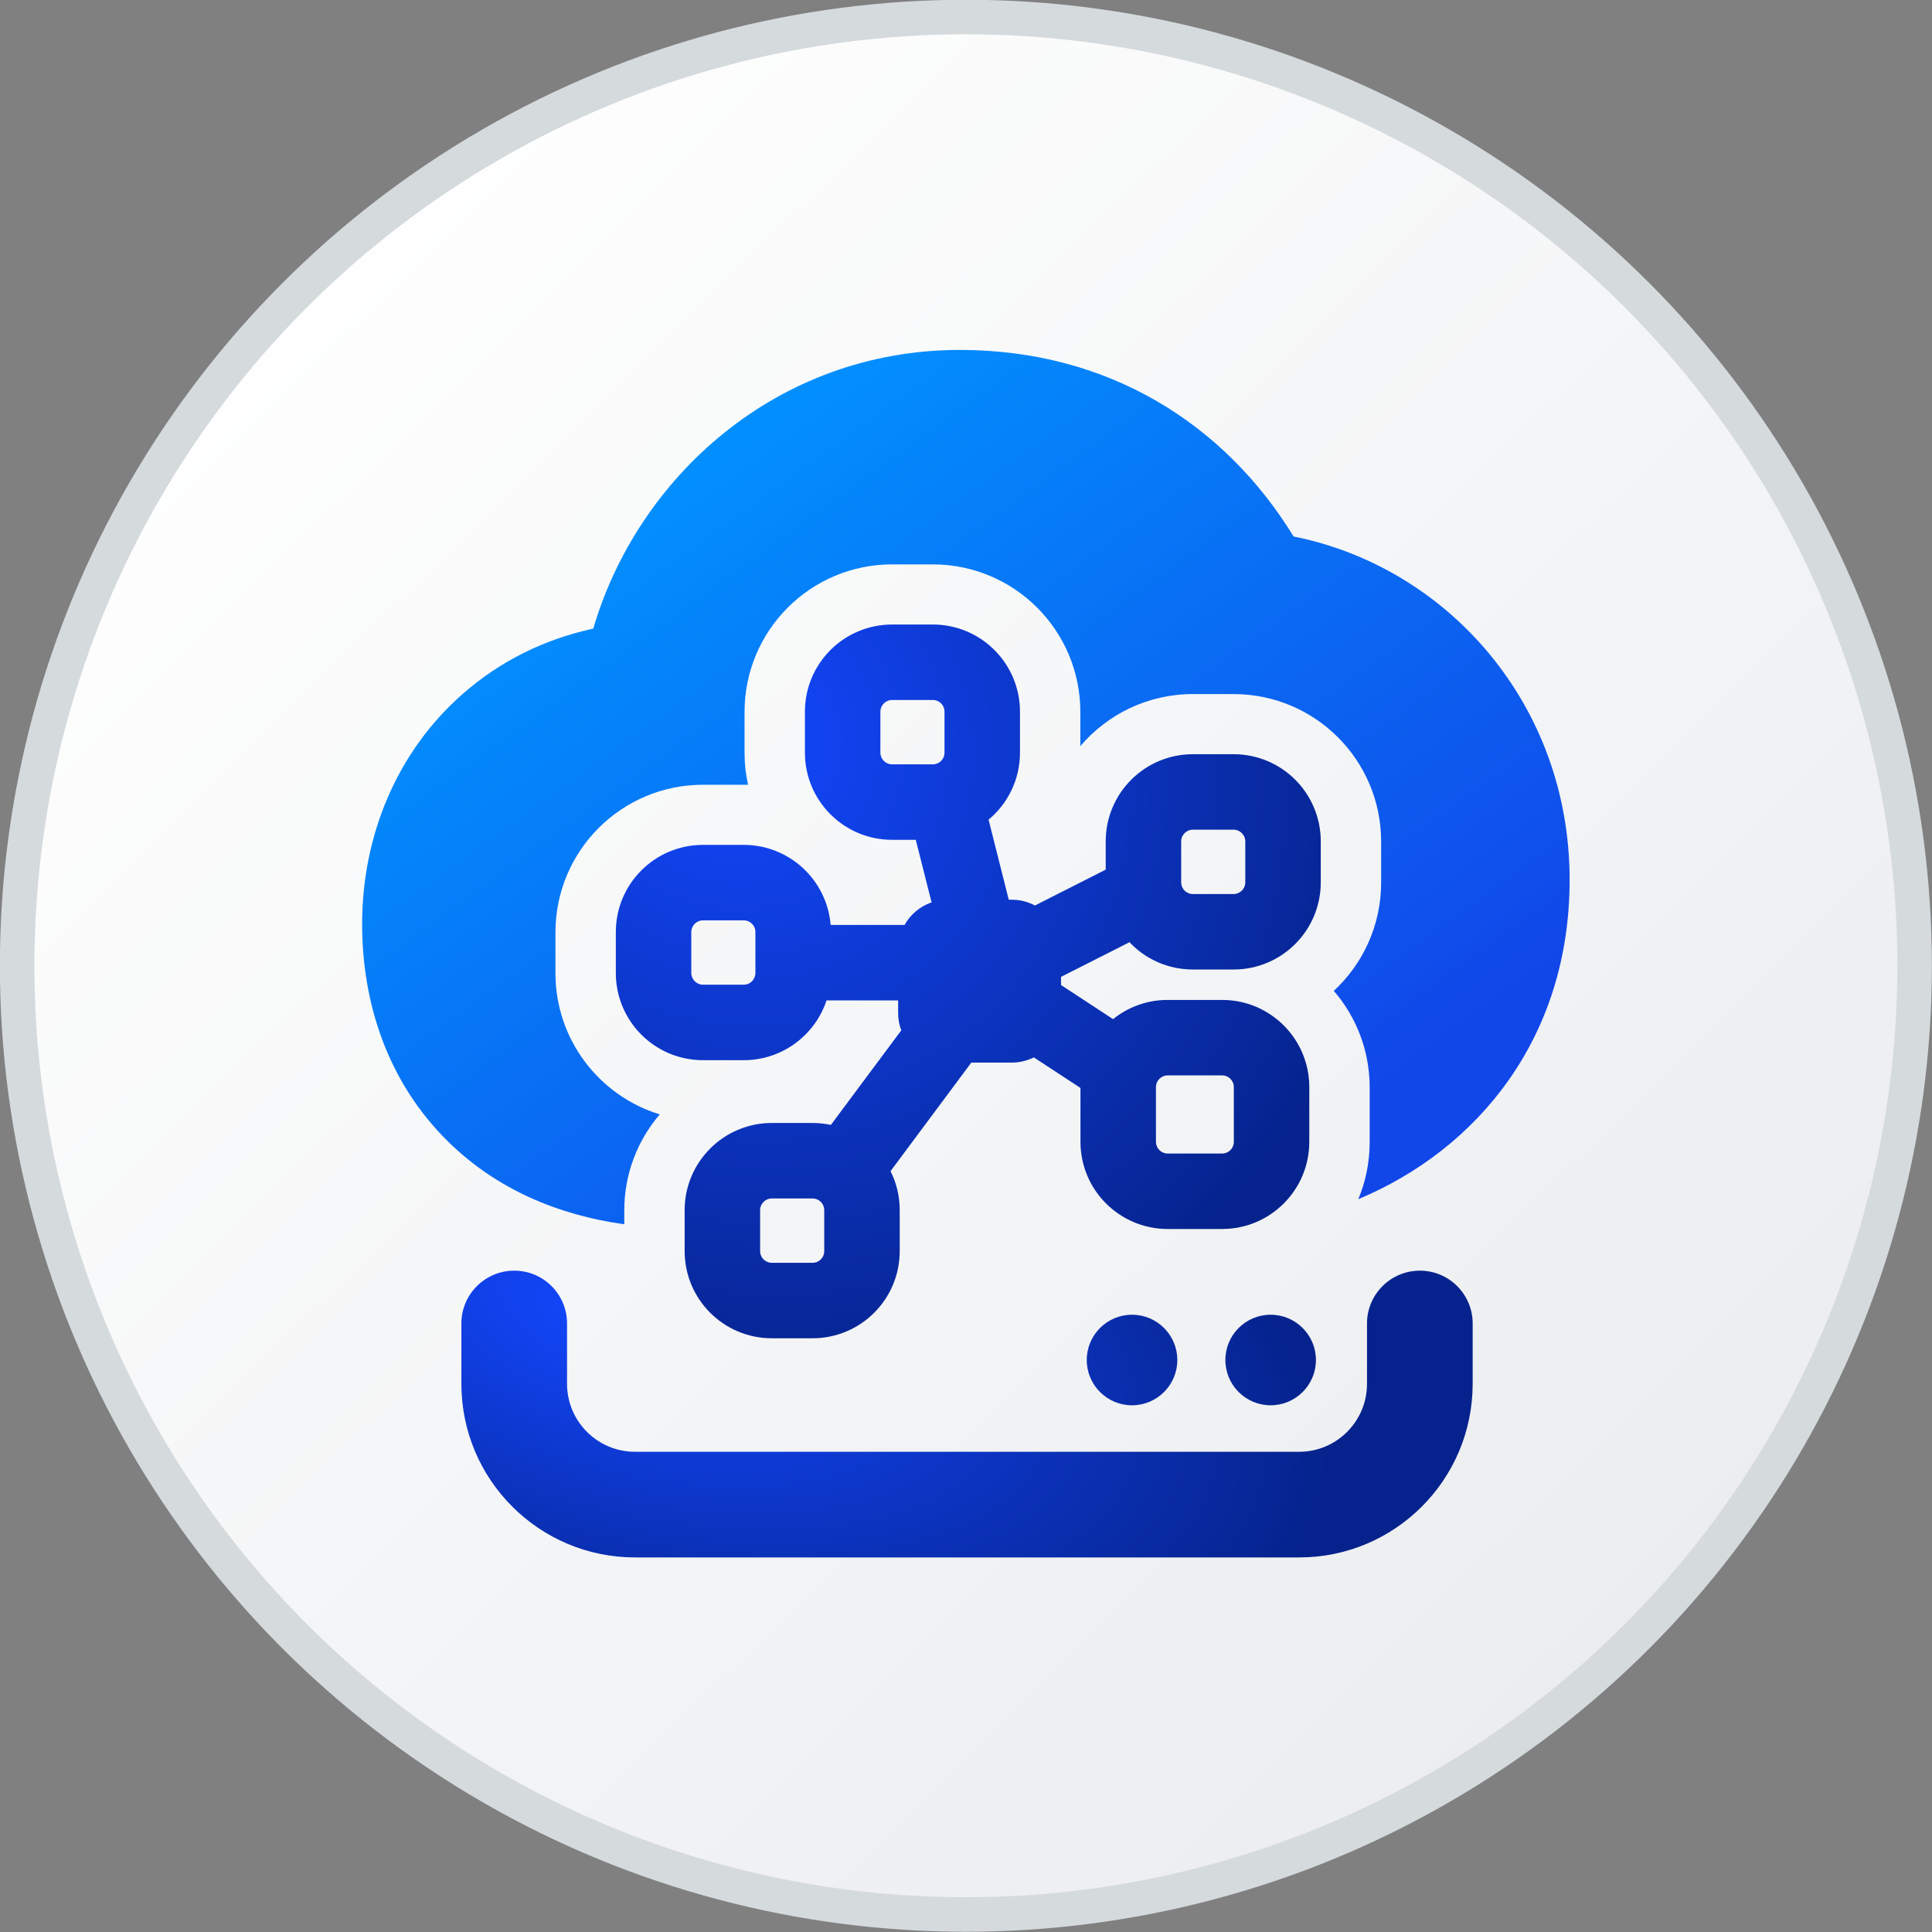 <svg width="16" height="16" viewBox="0 0 16 16" fill="none" xmlns="http://www.w3.org/2000/svg">
<rect x="0" y="0" width="16" height="16" fill="#808080" stroke="none"/>
<circle cx="7.999" cy="7.998" r="7.857" fill="url(#paint0_linear_3514_40268)" stroke="#D5DADD" stroke-width="0.286"/>
<g clip-path="url(#clip0_3514_40268)">
<path d="M7.95 2.898C6.427 2.898 5.278 3.96 4.913 5.206C4.511 5.293 4.142 5.474 3.833 5.746C3.277 6.233 2.999 6.934 2.999 7.653C2.999 8.307 3.21 8.964 3.715 9.458C4.11 9.845 4.616 10.062 5.17 10.139V10.024C5.17 9.72 5.281 9.442 5.464 9.229C4.964 9.076 4.6 8.61 4.6 8.06V7.721C4.6 7.046 5.147 6.499 5.822 6.499H6.159C6.171 6.499 6.183 6.499 6.195 6.499C6.176 6.414 6.166 6.326 6.166 6.235V5.896C6.166 5.221 6.713 4.674 7.388 4.674H7.725C8.4 4.674 8.947 5.221 8.947 5.896V6.179C9.171 5.915 9.506 5.748 9.879 5.748H10.216C10.891 5.748 11.438 6.295 11.438 6.97V7.309C11.438 7.663 11.287 7.983 11.046 8.206C11.231 8.42 11.343 8.699 11.343 9.005V9.458C11.343 9.626 11.31 9.785 11.249 9.931C12.234 9.519 12.999 8.598 12.999 7.287C12.999 5.825 11.979 4.695 10.713 4.443C10.144 3.514 9.182 2.898 7.95 2.898Z" fill="url(#paint1_linear_3514_40268)"/>
<path fill-rule="evenodd" clip-rule="evenodd" d="M7.725 5.172C8.124 5.172 8.447 5.495 8.447 5.894V6.233C8.447 6.456 8.346 6.656 8.187 6.788L8.354 7.451H8.378C8.448 7.451 8.513 7.468 8.571 7.499L9.157 7.202V6.968C9.157 6.569 9.48 6.246 9.879 6.246H10.216C10.615 6.246 10.938 6.569 10.938 6.968V7.307C10.938 7.706 10.615 8.029 10.216 8.029H9.879C9.672 8.029 9.485 7.942 9.354 7.803L8.787 8.09V8.162L8.789 8.159L9.218 8.44C9.342 8.34 9.499 8.281 9.67 8.281H10.121C10.52 8.281 10.843 8.604 10.843 9.003V9.456C10.843 9.855 10.52 10.178 10.121 10.178H9.67C9.272 10.178 8.948 9.855 8.948 9.456V9.01L8.562 8.757C8.506 8.784 8.444 8.8 8.378 8.8H8.044L7.375 9.699C7.424 9.796 7.451 9.906 7.451 10.022V10.361C7.451 10.76 7.128 11.083 6.729 11.083H6.392C5.993 11.083 5.67 10.76 5.67 10.361L5.67 10.022C5.67 9.624 5.993 9.3 6.392 9.3H6.729C6.781 9.3 6.832 9.306 6.881 9.316L7.464 8.533C7.447 8.489 7.438 8.441 7.438 8.391V8.285L6.845 8.285C6.75 8.572 6.479 8.78 6.159 8.78H5.822C5.423 8.78 5.1 8.457 5.1 8.058L5.1 7.719C5.1 7.32 5.423 6.997 5.822 6.997H6.159C6.538 6.997 6.849 7.289 6.879 7.66L7.491 7.66C7.54 7.573 7.619 7.506 7.715 7.473L7.584 6.955H7.388C6.989 6.955 6.666 6.632 6.666 6.233V5.894C6.666 5.495 6.989 5.172 7.388 5.172H7.725ZM7.822 5.894C7.822 5.84 7.779 5.797 7.725 5.797L7.388 5.797C7.335 5.797 7.291 5.84 7.291 5.894V6.233C7.291 6.287 7.335 6.33 7.388 6.33H7.725C7.779 6.33 7.822 6.287 7.822 6.233V5.894ZM10.313 6.968C10.313 6.915 10.269 6.871 10.216 6.871H9.879C9.825 6.871 9.782 6.915 9.782 6.968V7.307C9.782 7.361 9.825 7.404 9.879 7.404H10.216C10.269 7.404 10.313 7.361 10.313 7.307V6.968ZM10.218 9.003C10.218 8.949 10.175 8.906 10.121 8.906H9.67C9.617 8.906 9.573 8.949 9.573 9.003V9.456C9.573 9.51 9.617 9.553 9.67 9.553H10.121C10.175 9.553 10.218 9.51 10.218 9.456V9.003ZM6.159 7.622C6.213 7.622 6.256 7.665 6.256 7.719V8.058C6.256 8.111 6.213 8.155 6.159 8.155H5.822C5.769 8.155 5.725 8.111 5.725 8.058V7.719C5.725 7.665 5.769 7.622 5.822 7.622H6.159ZM6.826 10.022C6.826 9.969 6.783 9.925 6.729 9.925H6.392C6.338 9.925 6.295 9.969 6.295 10.022V10.361C6.295 10.415 6.338 10.458 6.392 10.458H6.729C6.783 10.458 6.826 10.415 6.826 10.361V10.022Z" fill="url(#paint2_radial_3514_40268)"/>
<path fill-rule="evenodd" clip-rule="evenodd" d="M4.259 10.523C4.5 10.523 4.696 10.719 4.696 10.96V11.46C4.696 11.771 4.948 12.023 5.259 12.023H10.759C11.069 12.023 11.321 11.771 11.321 11.46V10.96C11.321 10.719 11.517 10.523 11.759 10.523C12 10.523 12.196 10.719 12.196 10.96V11.46C12.196 12.254 11.553 12.898 10.759 12.898H5.259C4.465 12.898 3.821 12.254 3.821 11.46V10.96C3.821 10.719 4.017 10.523 4.259 10.523ZM10.523 11.638C10.73 11.638 10.898 11.47 10.898 11.263C10.898 11.056 10.73 10.888 10.523 10.888C10.316 10.888 10.148 11.056 10.148 11.263C10.148 11.47 10.316 11.638 10.523 11.638ZM9.75 11.263C9.75 11.47 9.582 11.638 9.375 11.638C9.168 11.638 9 11.47 9 11.263C9 11.056 9.168 10.888 9.375 10.888C9.582 10.888 9.75 11.056 9.75 11.263Z" fill="url(#paint3_radial_3514_40268)"/>
</g>
<defs>
<linearGradient id="paint0_linear_3514_40268" x1="1.45" y1="2.269" x2="13.687" y2="14.746" gradientUnits="userSpaceOnUse">
<stop stop-color="white"/>
<stop offset="1" stop-color="#EAECEE"/>
</linearGradient>
<linearGradient id="paint1_linear_3514_40268" x1="4.498" y1="3.981" x2="9.314" y2="10.634" gradientUnits="userSpaceOnUse">
<stop stop-color="#0195FF"/>
<stop offset="0.991" stop-color="#1147E9"/>
</linearGradient>
<radialGradient id="paint2_radial_3514_40268" cx="0" cy="0" r="1" gradientUnits="userSpaceOnUse" gradientTransform="translate(6.004 6.061) rotate(45.359) scale(5.787 5.273)">
<stop stop-color="#1348FF"/>
<stop offset="1" stop-color="#06238D"/>
</radialGradient>
<radialGradient id="paint3_radial_3514_40268" cx="0" cy="0" r="1" gradientUnits="userSpaceOnUse" gradientTransform="translate(5.118 10.88) rotate(15.832) scale(6.064 2.901)">
<stop stop-color="#1348FF"/>
<stop offset="1" stop-color="#06238D"/>
</radialGradient>
<clipPath id="clip0_3514_40268">
<rect width="10" height="10" fill="white" transform="translate(2.999 2.898)"/>
</clipPath>
</defs>
</svg>
